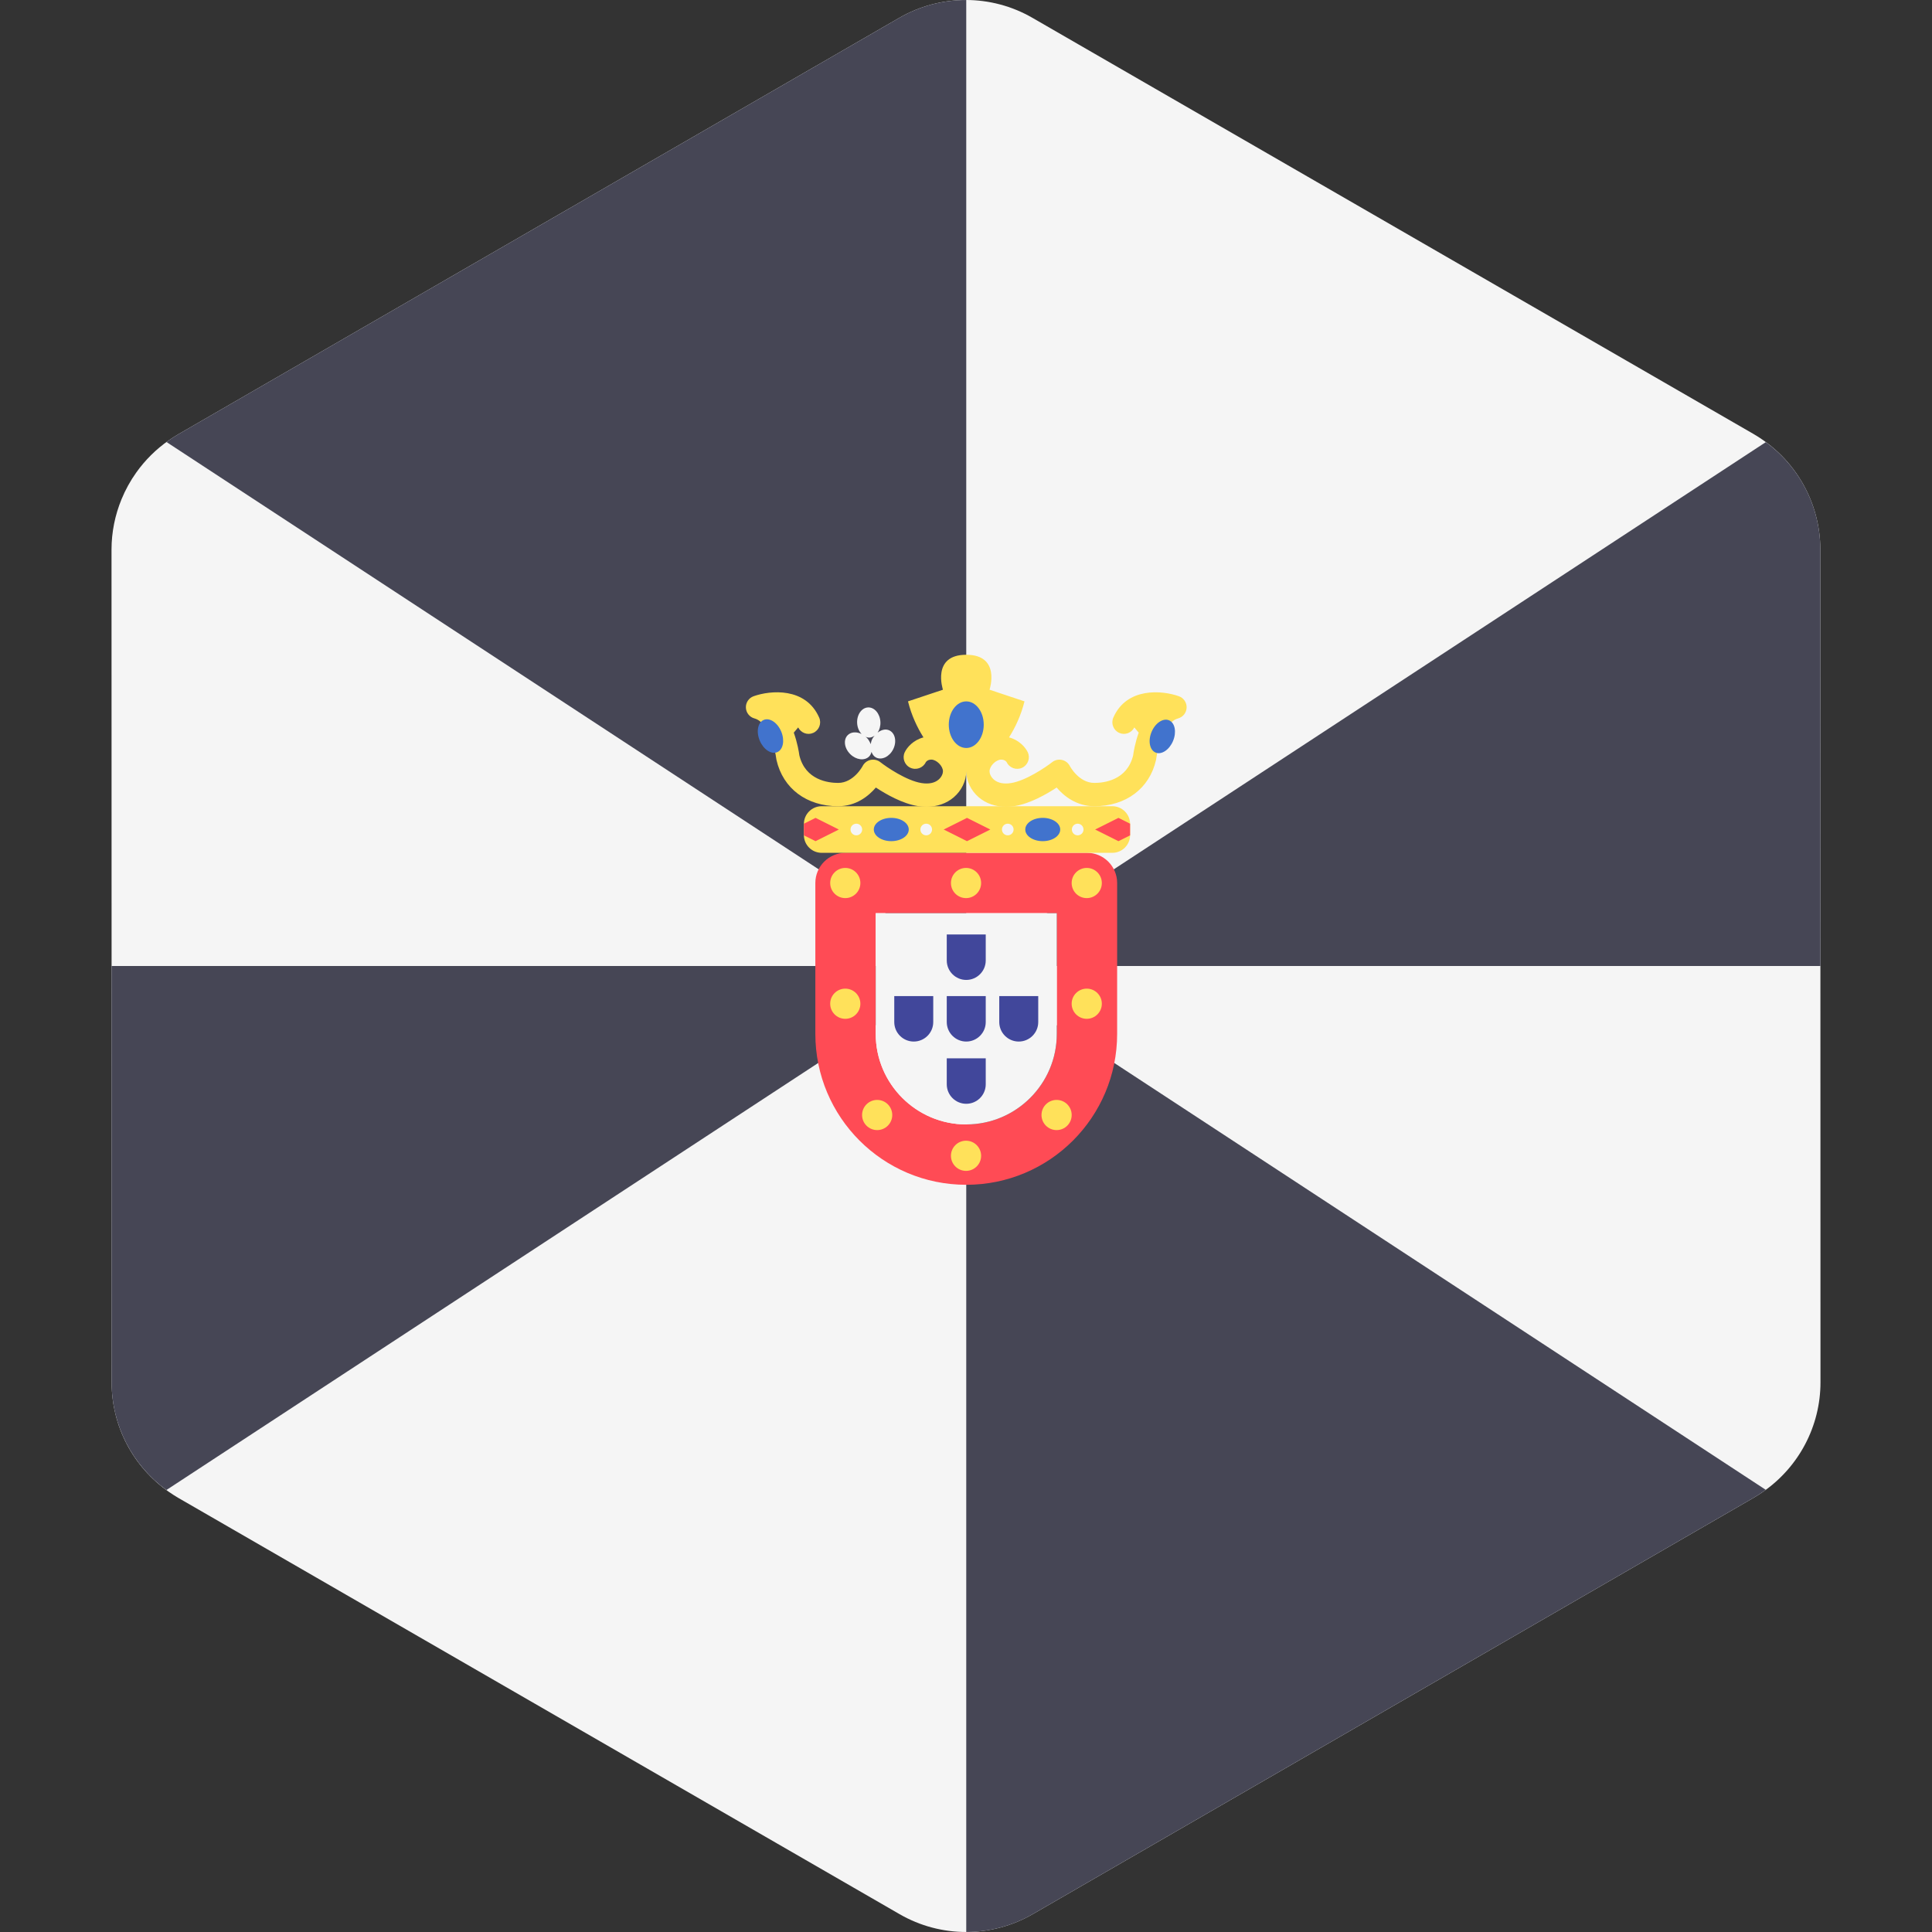 <?xml version="1.0" encoding="iso-8859-1"?>
<!-- Generator: Adobe Illustrator 19.0.0, SVG Export Plug-In . SVG Version: 6.00 Build 0)  -->
<svg xmlns="http://www.w3.org/2000/svg" xmlns:xlink="http://www.w3.org/1999/xlink" version="1.1" id="Layer_1" x="0px" y="0px" viewBox="0 0 512.005 512.005" style="enable-background:new 0 0 512.005 512.005;" xml:space="preserve">
<rect x="0" y="0" width="512.005" height="512.005" fill="#333333" stroke="none"/>
<path style="fill:#F5F5F5;" d="M482.451,366.319l-0.008-42.41l-0.005-27.164l-0.014-81.491l-0.005-27.164l-0.008-42.486  c0-3.105-0.422-6.147-1.202-9.07c-0.42-1.572-0.949-3.107-1.576-4.598c-2.568-6.092-6.814-11.419-12.362-15.28  c-0.812-0.565-1.642-1.11-2.509-1.611l-23.71-13.684l-22.198-12.81l-17.87-10.313l-68.335-39.437l0,0L305.99,23.415l-19.995-11.539  l-12.39-7.151c-10.918-6.302-24.37-6.3-35.287,0.006l-12.307,7.108l-19.995,11.548l-26.659,15.398v-0.001l-68.33,39.467  L81.08,95.547l-22.191,12.818l-11.697,6.756c-0.841,0.486-1.648,1.015-2.439,1.562c-3.392,2.349-6.296,5.254-8.638,8.538  c-1.572,2.206-2.883,4.585-3.911,7.092c-1.716,4.179-2.652,8.706-2.651,13.371l0.007,42.41l0.005,27.164l0.014,81.478v0.014v0.005  l0.005,27.159l0.007,42.478v0.006c0.002,11.607,5.715,22.388,15.14,28.946c0.812,0.565,1.642,1.11,2.509,1.611l23.377,13.491  l22.198,12.812l18.204,10.506l94.999,54.826l19.995,11.539l12.39,7.151c10.918,6.302,24.37,6.299,35.287-0.006l12.307-7.108  l19.995-11.548l26.659-15.397l0,0l57.587-33.261l10.742-6.205l27.325-15.782l22.191-12.818l14.319-8.27  c0.841-0.486,1.648-1.015,2.439-1.562C476.717,388.766,482.453,377.956,482.451,366.319L482.451,366.319L482.451,366.319z"/>
<g>
	<path style="fill:#464655;" d="M256.068,0.005c-6.128-0.017-12.26,1.556-17.75,4.727l-12.307,7.108l-19.995,11.548l-26.659,15.398   l0,0l-68.33,39.465L81.08,95.547l-22.191,12.818l-11.697,6.756c-0.841,0.486-1.648,1.015-2.439,1.562   c-0.212,0.147-0.407,0.317-0.616,0.469l211.931,138.851L256.068,0.005L256.068,0.005z"/>
	<path style="fill:#464655;" d="M482.421,188.092l-0.008-42.486c0-3.105-0.422-6.147-1.202-9.07   c-0.42-1.572-0.949-3.107-1.576-4.597c-2.459-5.833-6.471-10.951-11.676-14.765L256.068,256h226.364l-0.006-40.745L482.421,188.092   z"/>
	<path style="fill:#464655;" d="M29.571,256.001l0.006,40.733v0.014v0.005l0.005,27.159l0.007,42.478v0.006   c0.001,11.342,5.467,21.885,14.511,28.48l211.967-138.875H29.571L29.571,256.001z"/>
	<path style="fill:#464655;" d="M256.068,512.001c6.085-0.005,12.168-1.581,17.62-4.73l12.307-7.108l19.995-11.548l26.659-15.397   l57.587-33.261l10.742-6.205l27.325-15.782l22.191-12.818l14.319-8.27c0.841-0.486,1.648-1.013,2.439-1.562   c0.235-0.162,0.457-0.34,0.687-0.507L256.068,256.001V512.001z"/>
</g>
<path style="fill:#FF4B55;" d="M280.062,242.005v31.991c0,13.23-10.763,23.993-23.993,23.993c-13.23,0-23.993-10.763-23.993-23.993  v-31.991H280.062 M288.058,226.009h-63.982c-4.418,0-7.998,3.582-7.998,7.998v39.989c0,22.085,17.904,39.989,39.989,39.989  s39.989-17.904,39.989-39.989v-39.989C296.057,229.591,292.476,226.009,288.058,226.009L288.058,226.009z"/>
<path style="fill:#F5F5F5;" d="M280.062,242.005v31.991c0,13.23-10.763,23.993-23.993,23.993c-13.23,0-23.993-10.763-23.993-23.993  v-31.991H280.062"/>
<g>
	<circle style="fill:#FFE15A;" cx="224.011" cy="234.011" r="3.999"/>
	<circle style="fill:#FFE15A;" cx="288.001" cy="234.011" r="3.999"/>
	<circle style="fill:#FFE15A;" cx="224.011" cy="266.001" r="3.999"/>
	<circle style="fill:#FFE15A;" cx="288.001" cy="266.001" r="3.999"/>
	<circle style="fill:#FFE15A;" cx="256.011" cy="234.011" r="3.999"/>
	<circle style="fill:#FFE15A;" cx="256.011" cy="306.301" r="3.999"/>
	<circle style="fill:#FFE15A;" cx="280.011" cy="295.491" r="3.999"/>
	<circle style="fill:#FFE15A;" cx="232.461" cy="295.491" r="3.999"/>
</g>
<g>
	<path style="fill:#41479B;" d="M261.233,263.971v6.887c0,2.848-2.317,5.165-5.165,5.165c-2.848,0-5.165-2.317-5.165-5.165v-6.887   H261.233"/>
	<path style="fill:#41479B;" d="M261.233,247.642v6.887c0,2.848-2.317,5.165-5.165,5.165c-2.848,0-5.165-2.317-5.165-5.165v-6.887   H261.233"/>
	<path style="fill:#41479B;" d="M261.233,280.467v6.887c0,2.848-2.317,5.165-5.165,5.165c-2.848,0-5.165-2.317-5.165-5.165v-6.887   H261.233"/>
	<path style="fill:#41479B;" d="M275.146,263.971v6.887c0,2.848-2.317,5.165-5.165,5.165s-5.165-2.317-5.165-5.165v-6.887H275.146"/>
	<path style="fill:#41479B;" d="M247.321,263.971v6.887c0,2.848-2.317,5.165-5.165,5.165c-2.848,0-5.165-2.317-5.165-5.165v-6.887   H247.321"/>
</g>
<path style="fill:#FFE15A;" d="M294.784,226.009h-77.038c-2.598,0-4.705-2.106-4.705-4.705v-2.94c0-2.598,2.107-4.705,4.705-4.705  h77.038c2.598,0,4.705,2.107,4.705,4.705v2.94C299.489,223.903,297.383,226.009,294.784,226.009z"/>
<polygon style="fill:#FF4B55;" points="256.266,216.747 250.091,219.834 256.266,222.922 262.44,219.834 "/>
<g>
	<ellipse style="fill:#4173CD;" cx="276.341" cy="219.831" rx="4.631" ry="3.088"/>
	<ellipse style="fill:#4173CD;" cx="236.201" cy="219.831" rx="4.631" ry="3.088"/>
</g>
<g>
	<circle style="fill:#F5F5F5;" cx="267.071" cy="219.831" r="1.543"/>
	<circle style="fill:#F5F5F5;" cx="285.601" cy="219.831" r="1.543"/>
	<circle style="fill:#F5F5F5;" cx="245.461" cy="219.831" r="1.543"/>
	<circle style="fill:#F5F5F5;" cx="226.941" cy="219.831" r="1.543"/>
</g>
<g>
	<polygon style="fill:#FF4B55;" points="213.043,218.291 213.043,221.378 216.129,222.922 222.304,219.834 216.129,216.747  "/>
	<polygon style="fill:#FF4B55;" points="299.489,221.378 299.489,218.291 296.401,216.747 290.226,219.834 296.401,222.922  "/>
</g>
<g>
	<path style="fill:#F5F5F5;" d="M235.72,193.577c-0.985-0.486-2.156-0.186-3.142,0.576c0.506-0.749,0.796-1.747,0.741-2.833   c-0.112-2.208-1.583-3.929-3.287-3.841c-1.703,0.086-2.993,1.947-2.88,4.155c0.06,1.173,0.517,2.183,1.176,2.883   c-1.33-0.649-2.784-0.586-3.673,0.304c-1.206,1.205-0.916,3.45,0.649,5.014c1.563,1.565,3.809,1.854,5.015,0.649   c0.336-0.336,0.53-0.762,0.637-1.223c0.246,0.646,0.625,1.206,1.226,1.502c1.53,0.754,3.562-0.244,4.539-2.227   C237.697,196.55,237.25,194.33,235.72,193.577z M231.18,195.804c-0.226,0.46-0.359,0.931-0.437,1.395   c-0.23-0.609-0.554-1.208-1.075-1.731c-0.09-0.09-0.199-0.132-0.294-0.215c0.339,0.14,0.691,0.24,1.063,0.221   c0.5-0.025,0.944-0.239,1.347-0.532C231.571,195.214,231.344,195.472,231.18,195.804z"/>
	<path style="fill:#F5F5F5;" d="M275.417,198.533c0.977,1.983,3.009,2.98,4.539,2.227c0.601-0.296,0.98-0.857,1.226-1.502   c0.109,0.461,0.301,0.887,0.637,1.223c1.206,1.206,3.45,0.916,5.015-0.649c1.563-1.563,1.854-3.809,0.649-5.014   c-0.89-0.89-2.343-0.952-3.673-0.304c0.659-0.7,1.116-1.71,1.176-2.883c0.112-2.208-1.177-4.069-2.879-4.155   c-1.703-0.086-3.174,1.633-3.287,3.841c-0.055,1.087,0.235,2.084,0.741,2.833c-0.986-0.762-2.157-1.061-3.142-0.576   C274.886,194.33,274.438,196.55,275.417,198.533z M280.349,194.941c0.404,0.295,0.847,0.507,1.347,0.532   c0.372,0.019,0.725-0.081,1.063-0.221c-0.094,0.081-0.204,0.124-0.294,0.215c-0.521,0.521-0.845,1.122-1.075,1.731   c-0.077-0.464-0.21-0.936-0.437-1.395C280.792,195.472,280.564,195.214,280.349,194.941z"/>
</g>
<path style="fill:#FFE15A;" d="M312.414,184.508c-4.448-1.583-13.802-2.431-17.364,5.653c-0.687,1.562,0.02,3.383,1.58,4.07  c1.508,0.666,3.242,0.006,3.979-1.451l1.163,1.378c-0.973,2.735-1.365,5.185-1.475,6.027c-1.588,6.584-7.702,7.299-10.271,7.299  c-4.144,0-6.487-4.441-6.509-4.486c-0.422-0.817-1.193-1.411-2.094-1.607c-0.904-0.196-1.846,0.012-2.569,0.579  c-1.692,1.33-6.954,4.921-10.925,5.553c-1.914,0.307-3.477-0.012-4.531-0.916c-0.855-0.73-1.157-1.646-1.157-2.211  c0-1.383,1.702-3.088,3.088-3.088c1.05,0,1.452,0.672,1.452,0.672c0.732,1.55,2.574,2.204,4.114,1.477  c1.542-0.732,2.199-2.572,1.47-4.113c-0.599-1.266-2.249-3.219-4.96-3.926c1.647-2.613,3.16-5.791,4.1-9.547l-9.262-3.088  c0,0,3.088-9.262-6.175-9.262c-9.262,0-6.175,9.262-6.175,9.262l-9.262,3.088c0.94,3.756,2.452,6.934,4.1,9.547  c-2.711,0.707-4.361,2.661-4.96,3.926c-0.73,1.541-0.072,3.38,1.47,4.113c1.54,0.726,3.382,0.072,4.111-1.471  c0,0,0.405-0.679,1.455-0.679c1.386,0,3.088,1.703,3.088,3.088c0,0.564-0.302,1.481-1.157,2.211  c-1.055,0.905-2.617,1.223-4.531,0.916c-3.971-0.634-9.234-4.224-10.925-5.553c-0.724-0.567-1.666-0.775-2.569-0.579  c-0.9,0.196-1.672,0.79-2.094,1.607c-0.022,0.045-2.366,4.486-6.509,4.486c-2.569,0-8.681-0.715-10.271-7.299  c-0.11-0.842-0.5-3.29-1.475-6.027l1.163-1.378c0.737,1.458,2.471,2.117,3.979,1.451c1.561-0.687,2.267-2.508,1.58-4.07  c-3.56-8.083-12.916-7.236-17.364-5.653c-1.273,0.452-2.106,1.68-2.053,3.03c0.051,1.351,0.977,2.508,2.282,2.862  c3.783,1.016,5.48,8.246,5.775,10.697c0.014,0.105,0.034,0.217,0.056,0.322c1.726,7.549,7.983,12.242,16.326,12.242  c4.781,0,8.088-2.708,10.007-4.951c2.704,1.782,7.057,4.266,11.119,4.911c0.78,0.124,1.542,0.187,2.287,0.187  c2.789,0,5.299-0.86,7.224-2.503c2.082-1.776,3.324-4.36,3.324-6.907c0,2.548,1.242,5.131,3.324,6.907  c1.924,1.643,4.435,2.503,7.224,2.503c0.745,0,1.507-0.064,2.287-0.187c4.063-0.645,8.415-3.129,11.119-4.911  c1.919,2.243,5.225,4.951,10.007,4.951c8.343,0,14.599-4.691,16.326-12.242c0.022-0.106,0.042-0.217,0.056-0.322  c0.296-2.452,1.993-9.681,5.776-10.697c1.306-0.352,2.231-1.511,2.282-2.862C314.52,186.186,313.688,184.959,312.414,184.508z"/>
<g>
	
		<ellipse transform="matrix(-0.924 0.383 -0.383 -0.924 467.629 297.15)" style="fill:#4173CD;" cx="204.226" cy="195.139" rx="3.088" ry="4.631"/>
	
		<ellipse transform="matrix(0.924 0.383 -0.383 0.924 98.25 -103.076)" style="fill:#4173CD;" cx="307.916" cy="195.138" rx="3.088" ry="4.631"/>
	<ellipse style="fill:#4173CD;" cx="256.071" cy="192.051" rx="4.631" ry="6.175"/>
</g>
<g>
</g>
<g>
</g>
<g>
</g>
<g>
</g>
<g>
</g>
<g>
</g>
<g>
</g>
<g>
</g>
<g>
</g>
<g>
</g>
<g>
</g>
<g>
</g>
<g>
</g>
<g>
</g>
<g>
</g>
</svg>
